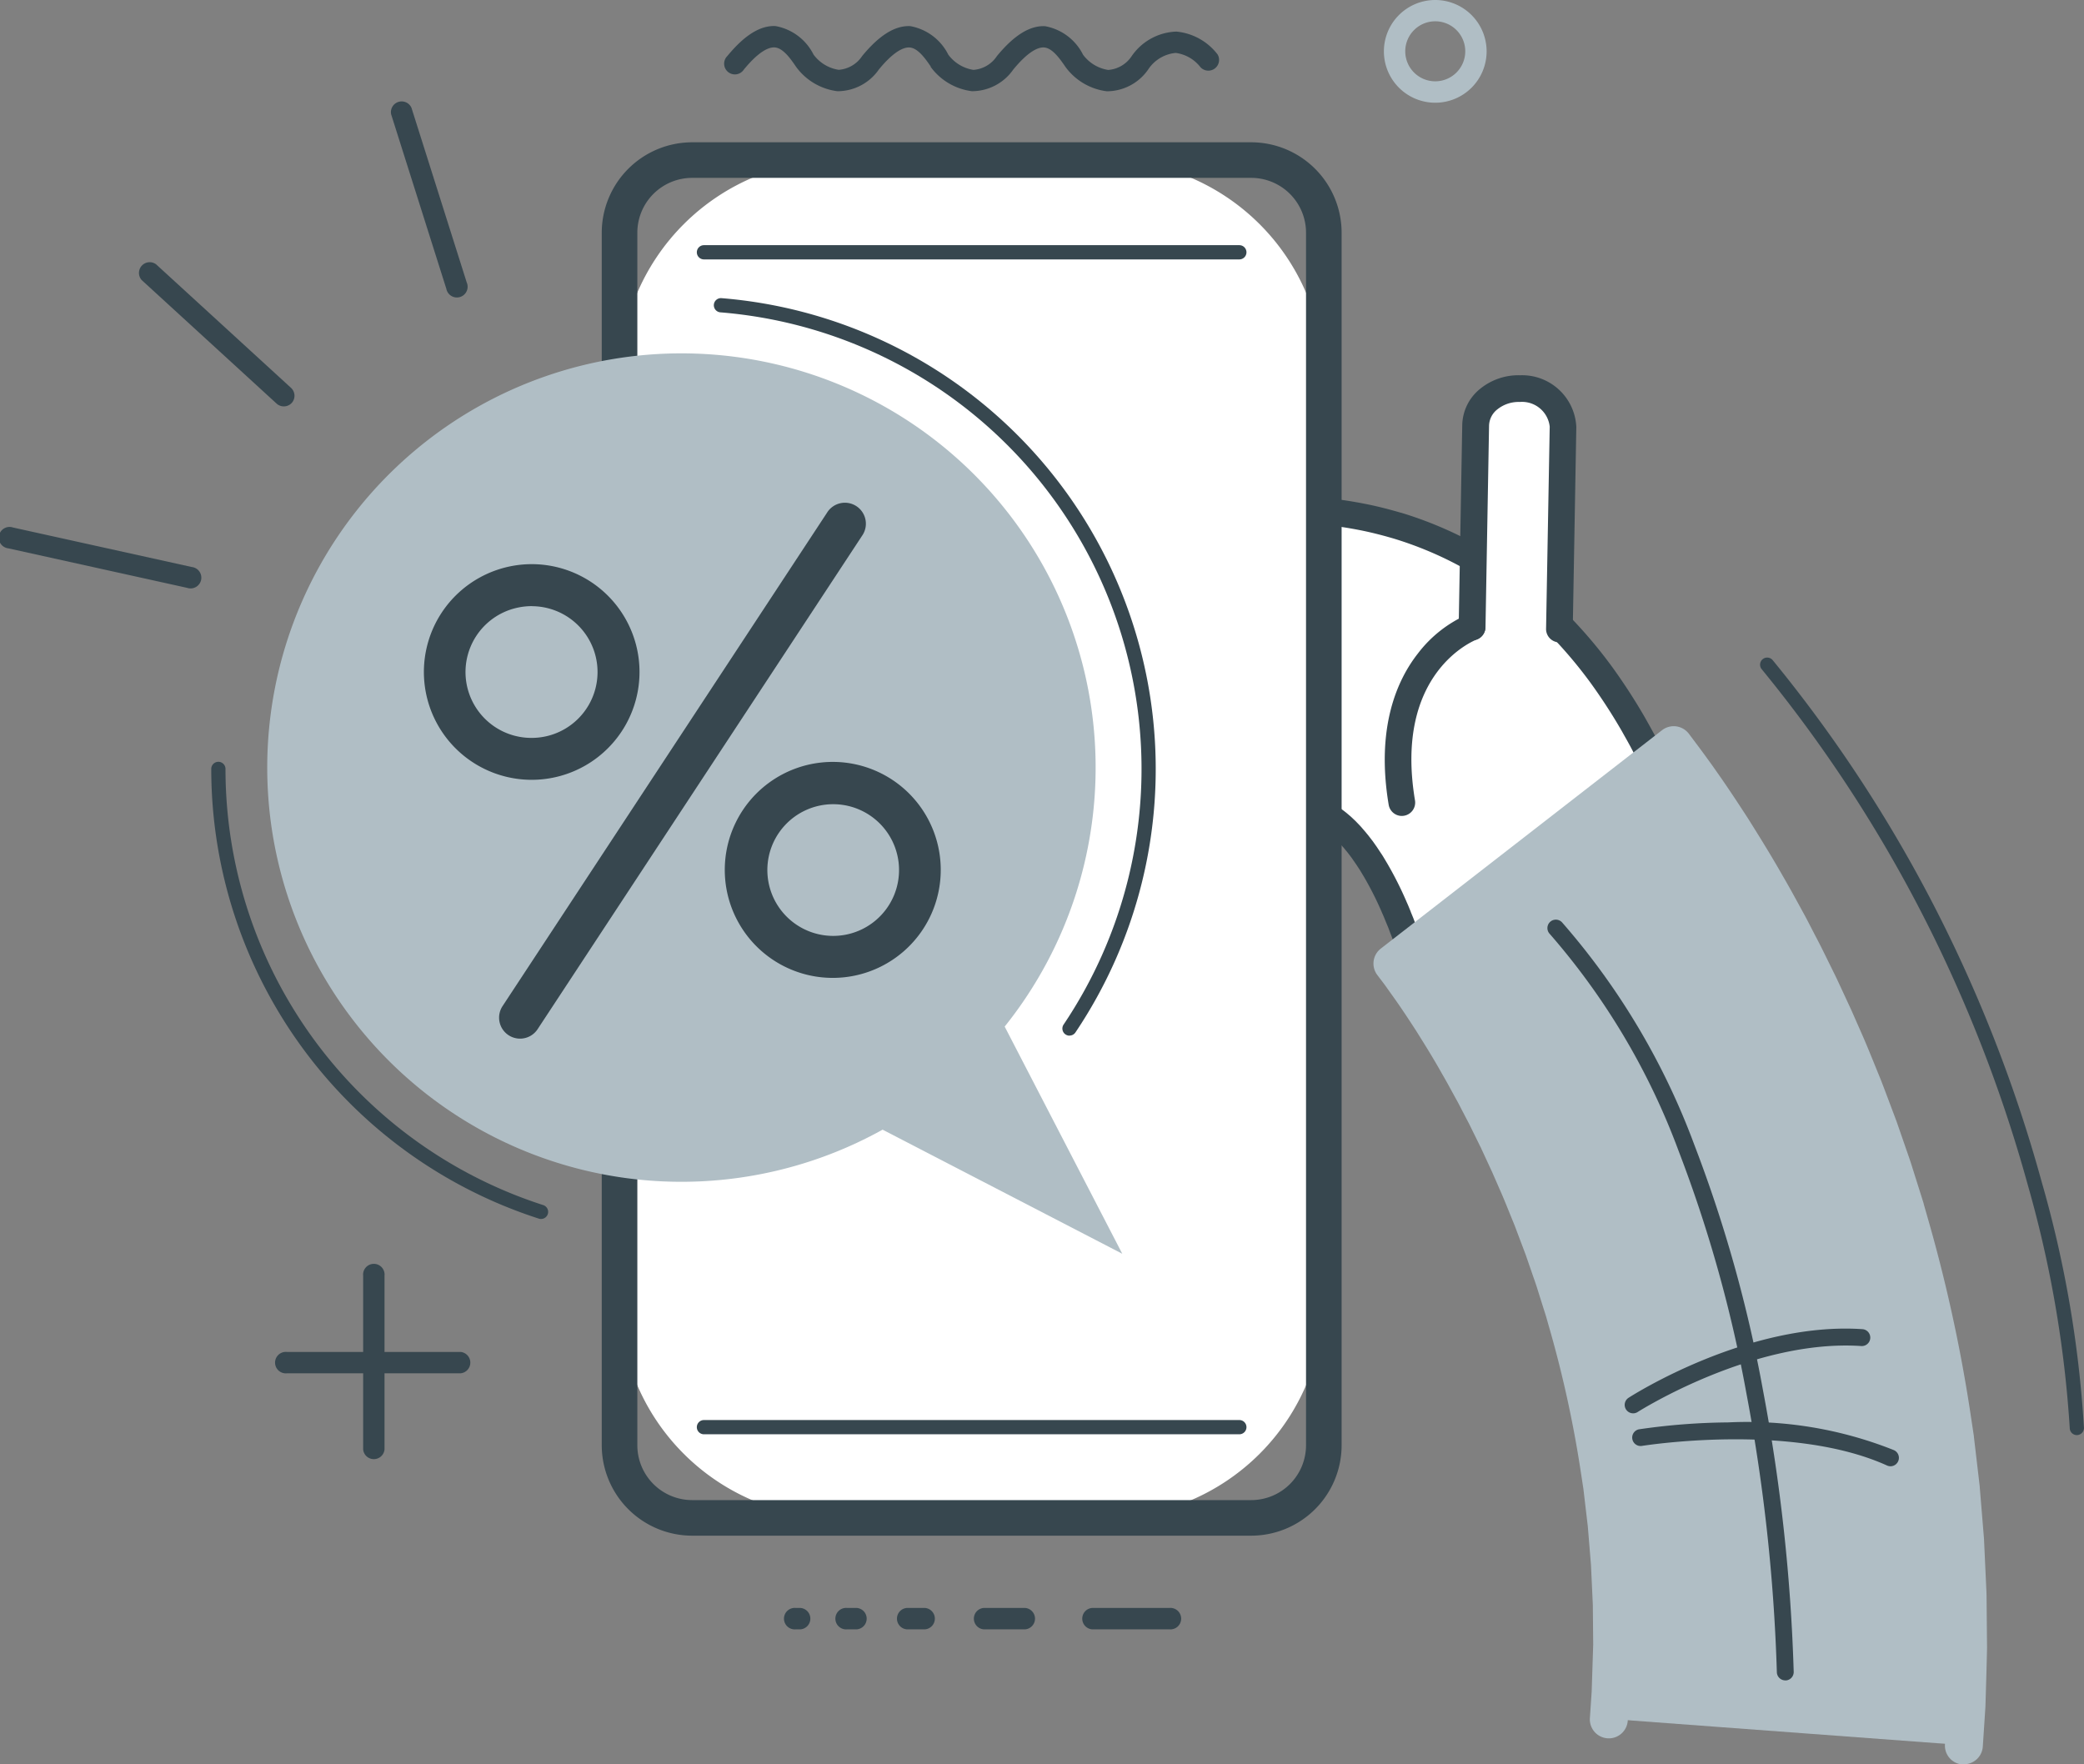 <svg id="Illustration_PromoEarlyAccess" xmlns="http://www.w3.org/2000/svg" xmlns:xlink="http://www.w3.org/1999/xlink" width="135.848" height="115" viewBox="0 0 135.848 115">
  <rect x="0" y="0" width="135.848" height="115" fill="#808080" stroke="none"/>
  <defs>
    <clipPath id="clip-path">
      <rect id="Rectangle_398" data-name="Rectangle 398" width="135.848" height="115" fill="none"/>
    </clipPath>
  </defs>
  <g id="Group_887" data-name="Group 887" clip-path="url(#clip-path)">
    <path id="Path_603" data-name="Path 603" d="M213.407,317.729h5.048a.7.7,0,1,0,0-1.392h-5.048a.7.7,0,0,0,0,1.392" transform="translate(-142.234 -211.526)" fill="#37474f"/>
    <path id="Path_604" data-name="Path 604" d="M192.085,317.729h2.735a.7.7,0,0,0,0-1.392h-2.735a.7.7,0,0,0,0,1.392" transform="translate(-127.977 -211.526)" fill="#37474f"/>
    <path id="Path_605" data-name="Path 605" d="M176.955,317.729h1.219a.7.7,0,0,0,0-1.392h-1.219a.7.7,0,0,0,0,1.392" transform="translate(-117.86 -211.526)" fill="#37474f"/>
    <path id="Path_606" data-name="Path 606" d="M165.29,317.729h.64a.7.7,0,0,0,0-1.392h-.64a.7.7,0,1,0,0,1.392" transform="translate(-110.06 -211.526)" fill="#37474f"/>
    <path id="Path_607" data-name="Path 607" d="M155.176,317.729h.319a.7.7,0,0,0,0-1.392h-.319a.7.7,0,1,0,0,1.392" transform="translate(-103.297 -211.526)" fill="#37474f"/>
    <path id="Path_608" data-name="Path 608" d="M76.886,20.655l3.6,11.378a.7.7,0,1,0,1.327-.419l-3.6-11.379a.7.7,0,0,0-1.327.42" transform="translate(-51.39 -13.206)" fill="#37474f"/>
    <path id="Path_609" data-name="Path 609" d="M37.189,60.664a.7.7,0,0,0-.044-.983l-8.8-8.057a.7.7,0,0,0-.94,1.026l8.8,8.057a.7.7,0,0,0,.983-.043" transform="translate(-18.173 -34.398)" fill="#37474f"/>
    <path id="Path_610" data-name="Path 610" d="M12.5,106.318.846,103.743a.7.7,0,1,0-.3,1.359L12.2,107.677a.7.7,0,1,0,.3-1.359" transform="translate(0 -69.359)" fill="#37474f"/>
    <path id="Path_611" data-name="Path 611" d="M247.969,124.485a.792.792,0,0,0,.5-.58,1.784,1.784,0,0,0-.046-1.019s-.043-.143-.141-.414-.236-.669-.415-1.174c-.38-1.016-.936-2.469-1.776-4.236l-.324-.676-.363-.7c-.239-.477-.525-.974-.808-1.481a37.4,37.4,0,0,0-2.07-3.2,30.3,30.3,0,0,0-2.824-3.331,26.213,26.213,0,0,0-3.693-3.126,24.157,24.157,0,0,0-4.447-2.442,24.723,24.723,0,0,0-2.353-.848c-.785-.229-1.567-.428-2.331-.575a26.583,26.583,0,0,0-4.327-.482,30.337,30.337,0,0,0-3.634.118c-1.083.1-2.032.239-2.85.382s-1.508.288-2.062.414-.979.234-1.268.306l-.437.114a2.085,2.085,0,0,0-.212.068l-.272.075a5.56,5.56,0,0,0-1.606.722,4.223,4.223,0,0,0-1.1,1.046,3.471,3.471,0,0,0-.338.6,2.911,2.911,0,0,0-.189.619,2.464,2.464,0,0,0,.085,1.246,2.545,2.545,0,0,0,.719,1.082l-.1.033a4.1,4.1,0,0,0-2.275,1.758,3.357,3.357,0,0,0-.273.589,3.1,3.1,0,0,0-.14.6,2.776,2.776,0,0,0,.11,1.2,2.683,2.683,0,0,0,1.171,1.469,3.705,3.705,0,0,0,1.982.515,2.656,2.656,0,0,0,.042,1.545,3.311,3.311,0,0,0,3.393,1.984,2.748,2.748,0,0,0,.074,1.447,2.869,2.869,0,0,0,.641,1.063,3.389,3.389,0,0,0,1,.717,3.647,3.647,0,0,0,1.175.338,3.262,3.262,0,0,0,1.195-.078s.356-.1.858-.21,1.146-.243,1.735-.325a13.42,13.42,0,0,1,1.489-.127c.091,0,.177,0,.248,0l.183,0c.051,0,.091,0,.116,0l.039,0a.341.341,0,0,0,.1-.011s.046,0,.128.006l.147.013.093.006.1.013a6.2,6.2,0,0,1,1.029.2c.185.061.375.13.571.214a5.852,5.852,0,0,1,.606.332,5.372,5.372,0,0,1,.676.51c.12.1.241.222.367.336.123.135.254.254.381.407.13.136.257.306.39.46l.194.256.1.127.1.139.194.274.189.292c.129.187.247.4.37.6a22.256,22.256,0,0,1,1.256,2.5c.09.193.167.4.245.582s.153.36.216.536c.129.348.251.64.337.9l.209.593c.025.068.042.122.054.159l.018.055a.966.966,0,0,0,1.183.643Z" transform="translate(-138.138 -66.993)" fill="#fff"/>
    <path id="Path_612" data-name="Path 612" d="M227.539,127.522l-.021-.065c-.008-.027-.022-.067-.043-.125l-.209-.594-.005-.016c-.046-.14-.108-.3-.178-.482-.047-.123-.1-.251-.151-.4-.034-.1-.078-.2-.124-.31-.026-.062-.052-.125-.079-.19l-.076-.186c-.052-.127-.1-.248-.152-.358l-.011-.024a21.4,21.4,0,0,0-1.2-2.391c-.043-.071-.087-.144-.131-.217-.074-.124-.144-.242-.211-.339l-.125-.192-.34-.493-.269-.352c-.048-.057-.1-.115-.143-.172-.072-.088-.139-.171-.2-.231l-.041-.046c-.056-.067-.117-.13-.188-.2q-.07-.071-.137-.142c-.045-.041-.089-.083-.133-.125-.062-.059-.121-.115-.165-.15l-.022-.018a4.555,4.555,0,0,0-.562-.427l-.011-.007a4.833,4.833,0,0,0-.5-.276c-.145-.061-.3-.119-.469-.175a5.3,5.3,0,0,0-.865-.169l-.315-.029h0a1.162,1.162,0,0,1-.209.007l-.3-.006h-.091l-.132,0a12.333,12.333,0,0,0-1.381.118c-.5.069-1.1.183-1.663.312-.476.108-.82.2-.824.2l-.012,0a4.138,4.138,0,0,1-1.5.1,4.485,4.485,0,0,1-1.454-.417,4.231,4.231,0,0,1-1.256-.906,3.723,3.723,0,0,1-.834-1.386,3.6,3.6,0,0,1-.173-.9,4,4,0,0,1-3.291-2.522,3.42,3.42,0,0,1-.182-1.04,4.324,4.324,0,0,1-1.475-.561,3.539,3.539,0,0,1-1.543-1.945,3.628,3.628,0,0,1-.144-1.577,3.972,3.972,0,0,1,.182-.781,4.287,4.287,0,0,1,.344-.743,4.75,4.75,0,0,1,1.769-1.706,3.387,3.387,0,0,1-.189-.449,3.315,3.315,0,0,1-.116-1.681,3.856,3.856,0,0,1,.248-.812,4.348,4.348,0,0,1,.425-.748,5.087,5.087,0,0,1,1.324-1.268,6.4,6.4,0,0,1,1.764-.809l.091-.026.235-.065c.08-.029.159-.054.261-.081l.562-.146c.285-.072.676-.17,1.17-.281.706-.161,1.4-.3,2.106-.423,1.016-.177,1.971-.305,2.921-.391a31.046,31.046,0,0,1,3.738-.122,27.477,27.477,0,0,1,4.465.5c.736.141,1.525.336,2.411.595l.014,0a25.2,25.2,0,0,1,2.432.876,24.882,24.882,0,0,1,4.608,2.53,27.041,27.041,0,0,1,3.816,3.23,30.91,30.91,0,0,1,2.907,3.43,38.258,38.258,0,0,1,2.118,3.27l.165.295c.228.407.465.828.665,1.226l.362.7.337.7c.8,1.677,1.339,3.06,1.8,4.3l.42,1.187c.091.256.139.406.15.443a2.64,2.64,0,0,1,.055,1.517,1.648,1.648,0,0,1-1.084,1.176L229.8,128.733l-.019.006a1.845,1.845,0,0,1-2.242-1.217m18.342-5.612a.934.934,0,0,0-.036-.51l0-.013s-.041-.134-.13-.381l-.412-1.166c-.452-1.207-.976-2.546-1.742-4.157l-.319-.665-.36-.7c-.186-.37-.4-.756-.632-1.164l-.155-.277a36.333,36.333,0,0,0-2.016-3.112,29.184,29.184,0,0,0-2.742-3.236,25.321,25.321,0,0,0-3.57-3.023,23.156,23.156,0,0,0-4.29-2.355,23.511,23.511,0,0,0-2.264-.815c-.83-.243-1.564-.423-2.248-.555a25.8,25.8,0,0,0-4.184-.466,29.447,29.447,0,0,0-3.53.115c-.9.082-1.811.2-2.78.373-.682.119-1.342.251-2.02.406-.476.107-.854.2-1.13.272l-.543.141-.035.01c-.03.009-.059.018-.087.028l-.04.016-.385.107a4.663,4.663,0,0,0-1.28.585,3.351,3.351,0,0,0-.869.824,2.583,2.583,0,0,0-.25.437,2.061,2.061,0,0,0-.134.437,1.593,1.593,0,0,0,.054.809,1.679,1.679,0,0,0,.477.714l1.108,1-1.512.5a3.249,3.249,0,0,0-1.8,1.372,2.481,2.481,0,0,0-.2.431,2.184,2.184,0,0,0-.1.433,1.9,1.9,0,0,0,.076.826,1.82,1.82,0,0,0,.8.995,2.859,2.859,0,0,0,1.515.386l1.14-.013-.289,1.1a1.783,1.783,0,0,0,.024,1.044,2.451,2.451,0,0,0,2.53,1.395l1.128-.052-.237,1.1a1.868,1.868,0,0,0,.049.99,1.987,1.987,0,0,0,.445.737,2.511,2.511,0,0,0,.743.533,2.779,2.779,0,0,0,.9.259,2.4,2.4,0,0,0,.87-.056c.054-.014.4-.107.883-.216.6-.139,1.263-.263,1.809-.339a14.024,14.024,0,0,1,1.59-.135h.018l.1,0c.059,0,.113,0,.164,0l.2,0h.089l.031-.008h.118s.065,0,.18.008l.383.035a7.071,7.071,0,0,1,1.167.23l.03.009c.232.076.442.154.643.241l.03.013a6.686,6.686,0,0,1,.691.378,6.16,6.16,0,0,1,.774.58c.1.079.187.164.266.239.041.039.083.08.126.118l.065.064c.041.045.083.088.126.132.079.081.168.172.26.281s.184.21.268.313c.043.053.087.107.132.159l.322.419.251.356.264.4c.1.141.184.286.267.426.039.066.079.132.119.2l.01.015a23.237,23.237,0,0,1,1.3,2.585c.069.148.129.3.182.428q.036.088.071.173l0,.011.073.176c.052.125.106.254.152.384s.1.252.14.367c.075.193.145.376.2.554l.2.579c.03.082.052.147.066.194l.017.051a.1.1,0,0,0,.1.076l16.579-5.145,0-.013" transform="translate(-136.383 -65.237)" fill="#37474f"/>
    <path id="Path_613" data-name="Path 613" d="M221.829,114.075a.7.7,0,0,0-.208-1.365s-.07,0-.2.012l-.438.033c-.451.034-1.015.1-1.591.172-.738.1-1.465.226-2.165.367-.765.155-1.559.342-2.363.554-1.226.322-2.574.731-4.119,1.248l-1.739.591a.7.7,0,1,0,.448,1.318l1.736-.59c1.514-.507,2.833-.907,4.029-1.222.779-.205,1.547-.386,2.285-.535.671-.136,1.37-.254,2.076-.352.739-.1,1.263-.144,1.509-.163l.44-.033c.074-.006.116-.007.124-.008a.706.706,0,0,0,.173-.026" transform="translate(-139.444 -75.367)" fill="#37474f"/>
    <path id="Path_614" data-name="Path 614" d="M224.835,129.935a.7.7,0,0,0-.2-1.364s-.059,0-.17.01l-.349.026c-.362.028-.824.078-1.3.141-.637.089-1.249.193-1.824.308-.662.134-1.354.3-2.057.48-1.1.288-2.335.661-3.771,1.141l-1.687.573.447,1.317L215.6,132c1.4-.469,2.608-.834,3.68-1.114.678-.178,1.344-.334,1.98-.463.546-.11,1.131-.209,1.735-.294s1.026-.117,1.221-.132l.354-.027.091-.006a.675.675,0,0,0,.172-.027" transform="translate(-142.742 -85.972)" fill="#37474f"/>
    <path id="Path_615" data-name="Path 615" d="M233.134,143.964a.7.7,0,0,0-.225-1.363l-.092,0c-.058,0-.138.006-.239.015l-.339.025-.018,0-.46.047a25.155,25.155,0,0,0-2.645.458c-1.034.232-2.06.526-2.738.732-1.395.424-1.4.427-1.534.552a.7.7,0,0,0,.7,1.167c.083-.027.56-.183,1.234-.388.655-.2,1.645-.483,2.64-.706a23.594,23.594,0,0,1,2.486-.432l.783-.07c.083-.008.141-.01.184-.012l.1,0a.7.7,0,0,0,.161-.027" transform="translate(-150.198 -95.353)" fill="#37474f"/>
    <path id="Path_616" data-name="Path 616" d="M291.372,77.006a2.669,2.669,0,0,1,2.8,2.491l-.232,13.155-5.693-.106.232-13.157a2.662,2.662,0,0,1,2.89-2.383" transform="translate(-192.745 -51.491)" fill="#fff"/>
    <path id="Path_617" data-name="Path 617" d="M287.655,91.074a.883.883,0,0,0,.211.03.87.87,0,0,0,.885-.854l.232-13.156a1.4,1.4,0,0,1,.548-1.052,2.211,2.211,0,0,1,1.456-.477,1.814,1.814,0,0,1,1.95,1.606L292.7,90.324a.87.87,0,1,0,1.739.031l.232-13.155a3.538,3.538,0,0,0-3.656-3.376,3.956,3.956,0,0,0-2.6.874,3.115,3.115,0,0,0-1.18,2.363l-.232,13.157a.87.87,0,0,0,.643.855" transform="translate(-191.917 -49.364)" fill="#37474f"/>
    <path id="Path_618" data-name="Path 618" d="M273.53,133.884a.9.9,0,0,0,.168-.012.87.87,0,0,0,.715-1c-1.389-8.321,3.83-10.414,4.053-10.5a.87.87,0,0,0-.606-1.63,8.172,8.172,0,0,0-3.262,2.56c-1.334,1.7-2.746,4.794-1.9,9.856a.871.871,0,0,0,.833.727" transform="translate(-182.175 -80.7)" fill="#37474f"/>
    <path id="Path_619" data-name="Path 619" d="M292.252,146.609l.137.177.167.218.219.291c.164.219.37.493.595.8l.367.507.4.571c.568.8,1.217,1.779,1.942,2.9.709,1.127,1.5,2.4,2.3,3.81.41.7.809,1.442,1.228,2.208.213.381.41.777.62,1.175s.422.8.627,1.216l.621,1.26c.1.213.211.426.313.643l.305.655.618,1.333.6,1.372c.411.919.786,1.872,1.177,2.831.2.478.377.969.564,1.458l.555,1.478.522,1.5c.172.5.356,1.006.512,1.518l.485,1.535c.08.256.163.511.24.769l.221.776a98.332,98.332,0,0,1,2.737,12.358q.113.751.225,1.489c.018.123.036.245.054.368s.029.245.044.368q.043.367.087.73.085.726.168,1.436l.081.706q.03.352.06.7.113,1.389.22,2.7c.041.873.081,1.717.118,2.527q.014.3.027.6c.009.2.019.394.019.588q.006.582.012,1.136c.006.739.013,1.44.018,2.1-.027,1.317-.065,2.465-.092,3.41,0,.118-.007.234-.011.345s-.014.22-.021.325q-.021.314-.038.59c-.024.366-.045.678-.062.93-.034.505-.052.774-.052.774L288.03,210.07l.039-.588.048-.707c.009-.139.02-.289.031-.449.005-.079.011-.161.017-.246s0-.172.007-.261c.02-.717.043-1.587.071-2.586-.005-.5-.011-1.031-.017-1.591q0-.42-.007-.861c0-.147-.007-.295-.014-.446s-.015-.3-.022-.456q-.042-.92-.087-1.915c-.055-.66-.111-1.343-.169-2.045-.014-.175-.028-.352-.043-.529s-.043-.356-.064-.536l-.129-1.089-.064-.554c-.011-.093-.022-.186-.032-.279s-.028-.186-.042-.279q-.086-.56-.173-1.131a75.077,75.077,0,0,0-2.087-9.426l-.168-.594c-.059-.2-.124-.393-.185-.59l-.371-1.177c-.117-.394-.262-.778-.394-1.166l-.4-1.157-.429-1.136c-.144-.376-.277-.754-.432-1.122-.3-.737-.588-1.472-.907-2.178l-.461-1.056-.476-1.024-.233-.5c-.078-.167-.162-.33-.242-.494l-.476-.967c-.157-.318-.323-.624-.48-.931s-.31-.609-.473-.9c-.32-.582-.622-1.15-.933-1.678-.6-1.072-1.2-2.017-1.719-2.852s-1-1.529-1.393-2.082l-.277-.395-.244-.335c-.152-.213-.278-.377-.38-.515l-.135-.18-.094-.121-.076-.1Z" transform="translate(-183.161 -98.034)" fill="#b0bec5"/>
    <path id="Path_620" data-name="Path 620" d="M308.685,210.538a1.236,1.236,0,0,0,1.232-1.153l.173-2.623c0-.014,0-.027,0-.04l.032-1.066c.024-.8.05-1.7.071-2.7,0-.012,0-.024,0-.036l-.03-3.23c0-.2-.008-.389-.017-.573l-.148-3.2c0-.014,0-.029,0-.042l-.28-3.4c0-.012,0-.024,0-.037l-.381-3.245c0-.011,0-.022,0-.033l-.281-1.861a100.264,100.264,0,0,0-2.772-12.518l-.22-.77,0-.016q-.08-.265-.165-.529l-.563-1.785c-.116-.381-.244-.75-.369-1.107q-.078-.222-.153-.443l-.525-1.512-.011-.029-.556-1.479c-.052-.135-.1-.264-.149-.394-.136-.361-.276-.735-.431-1.106-.082-.2-.166-.409-.251-.617-.3-.739-.609-1.5-.939-2.242l-.6-1.362-.011-.025-.924-1.99c-.073-.153-.144-.3-.217-.446q-.054-.108-.106-.216l-.624-1.265c-.143-.289-.288-.568-.429-.837-.07-.134-.139-.266-.207-.4l-.006-.01-.2-.388c-.137-.266-.28-.541-.431-.812l-.223-.409c-.345-.631-.67-1.227-1.012-1.813-.79-1.395-1.584-2.675-2.324-3.851l-.007-.012c-.777-1.2-1.421-2.167-1.971-2.946l-.4-.569-.01-.014-.367-.506c-.2-.277-.387-.529-.539-.731l-.287-.383-.01-.013-.3-.4a1.237,1.237,0,0,0-1.737-.221l-18.335,14.236a1.236,1.236,0,0,0-.221,1.731l.366.483c.083.11.18.239.291.4l.514.722c.345.487.777,1.133,1.362,2.036.514.821,1.1,1.752,1.685,2.8l.011.019c.22.374.437.771.666,1.192.083.15.165.3.25.456l.007.011c.093.165.185.343.282.532q.084.165.171.33c.059.114.119.23.18.346.1.192.2.374.288.56l.475.966.09.183c.048.1.1.192.141.29l.7,1.512.455,1.042s0,.01.006.015c.219.485.421.983.634,1.511.085.209.17.419.256.63a.075.075,0,0,1,.005.012c.1.234.19.479.287.738.043.114.086.228.129.343l.421,1.116.394,1.14c.041.122.086.249.131.378.09.256.175.5.246.737l.006.019.371,1.178c.023.072.046.145.07.219.036.115.073.229.108.345l.166.585a74.4,74.4,0,0,1,2.055,9.277l.189,1.235c.008.046.015.093.021.139l.286,2.429.208,2.531.111,2.408c.006.115.011.224.01.315v.023l.023,2.432-.1,3.076-.114,1.69a1.237,1.237,0,1,0,2.468.162l.134-1.985c0-.018,0-.035,0-.053l.078-2.846v-.047l-.023-2.438c0-.163-.006-.316-.013-.454l-.025-.508-.087-1.911c0-.015,0-.03,0-.045l-.212-2.573c0-.016,0-.031-.005-.047l-.288-2.453c0-.006,0-.013,0-.019-.009-.07-.02-.14-.031-.21l-.187-1.226a76.85,76.85,0,0,0-2.122-9.584l-.166-.586c0-.007,0-.013-.006-.019-.04-.133-.082-.264-.124-.395-.022-.07-.044-.139-.066-.209l-.369-1.171c-.088-.292-.186-.571-.28-.841-.042-.12-.084-.239-.125-.359l-.4-1.163-.012-.033-.429-1.136c-.043-.113-.083-.221-.124-.33-.1-.27-.205-.55-.324-.832q-.125-.306-.249-.61c-.212-.525-.431-1.067-.669-1.594l-.457-1.048-.013-.027-.708-1.527c-.057-.121-.113-.234-.169-.346l-.084-.17-.477-.971c-.106-.214-.213-.418-.317-.616l-.173-.333-.007-.014c-.055-.1-.108-.208-.162-.311-.1-.2-.208-.405-.324-.61l-.243-.442c-.237-.435-.462-.846-.7-1.251-.616-1.092-1.214-2.047-1.742-2.89l-.01-.016c-.607-.937-1.058-1.612-1.421-2.125l-.273-.39-.012-.017-.211-.292,16.388-12.725q.161.216.343.468l.482.671.279.4c.53.752,1.154,1.685,1.91,2.856.675,1.073,1.462,2.336,2.265,3.754l.009.015c.325.557.644,1.14.981,1.758l.23.42c.138.246.264.492.4.753.068.132.137.266.208.4l.211.406c.135.258.274.524.4.787l.62,1.257.109.223c.066.133.131.266.194.4l.915,1.97.594,1.359c.315.707.6,1.417.908,2.17l.257.633c.142.339.268.675.4,1.032.05.134.1.266.151.4l.548,1.458.517,1.49c.05.146.1.3.156.453.123.352.238.684.34,1.02,0,0,0,.009,0,.013l.566,1.792c.051.163.1.324.151.487l.219.768a97.792,97.792,0,0,1,2.7,12.206l.276,1.832.383,3.285.1,1.149.173,2.118.147,3.173c.008.164.015.319.015.462v.016l.029,3.215c-.02.986-.047,1.875-.07,2.661l-.031,1.042-.171,2.6a1.236,1.236,0,0,0,1.151,1.316c.028,0,.056,0,.084,0" transform="translate(-180.666 -95.538)" fill="#b0bec5"/>
    <path id="Path_621" data-name="Path 621" d="M319.984,230.549h.006a.549.549,0,0,0,.544-.555,117.614,117.614,0,0,0-2-18.346,88.772,88.772,0,0,0-4.479-16.015,46.636,46.636,0,0,0-8.607-14.481.55.55,0,1,0-.811.742,45.542,45.542,0,0,1,8.391,14.132,87.644,87.644,0,0,1,4.422,15.806A116.514,116.514,0,0,1,319.435,230a.549.549,0,0,0,.549.544" transform="translate(-203.609 -121.013)" fill="#37474f"/>
    <path id="Path_622" data-name="Path 622" d="M337.911,282.687a.55.55,0,0,0,.227-1.05,25.808,25.808,0,0,0-10.822-1.809,42.187,42.187,0,0,0-5.808.451.55.55,0,0,0,.179,1.084c.1-.016,9.742-1.559,16,1.275a.544.544,0,0,0,.226.049" transform="translate(-214.677 -187.112)" fill="#37474f"/>
    <path id="Path_623" data-name="Path 623" d="M320.182,266.9a.547.547,0,0,0,.3-.087c.074-.048,7.534-4.773,14.576-4.3a.55.55,0,1,0,.073-1.1c-7.413-.5-14.927,4.271-15.243,4.474a.55.55,0,0,0,.3,1.012" transform="translate(-213.729 -174.775)" fill="#37474f"/>
    <path id="Rectangle_397" data-name="Rectangle 397" d="M14.275,0H31.634A14.275,14.275,0,0,1,45.909,14.275V74.229A14.276,14.276,0,0,1,31.633,88.505H14.276A14.276,14.276,0,0,1,0,74.229V14.275A14.275,14.275,0,0,1,14.275,0Z" transform="translate(40.386 10.435)" fill="#fff"/>
    <path id="Path_624" data-name="Path 624" d="M160.729,118.818H124.281a5.9,5.9,0,0,1-5.89-5.889V33.883a5.9,5.9,0,0,1,5.89-5.889h36.449a5.9,5.9,0,0,1,5.89,5.889v79.046a5.9,5.9,0,0,1-5.89,5.889M124.281,30.313a3.574,3.574,0,0,0-3.57,3.57v79.046a3.575,3.575,0,0,0,3.57,3.57h36.449a3.575,3.575,0,0,0,3.57-3.57V33.883a3.574,3.574,0,0,0-3.57-3.57Z" transform="translate(-79.165 -18.719)" fill="#37474f"/>
    <path id="Path_625" data-name="Path 625" d="M108.356,128.3l-7.666-14.808a27,27,0,1,0-7.957,6.719Z" transform="translate(-35.199 -46.577)" fill="#b0bec5"/>
    <path id="Path_626" data-name="Path 626" d="M172.468,48.232h-34.9a.464.464,0,1,0,0,.928h34.9a.464.464,0,0,0,0-.928" transform="translate(-91.68 -32.251)" fill="#37474f"/>
    <path id="Path_627" data-name="Path 627" d="M172.468,279.367h-34.9a.464.464,0,0,0,0,.928h34.9a.464.464,0,0,0,0-.928" transform="translate(-91.68 -186.805)" fill="#37474f"/>
    <path id="Path_628" data-name="Path 628" d="M156.01,7.767a3.936,3.936,0,0,0,2.7,1.6,3.278,3.278,0,0,0,2.694-1.41c1.006-1.222,1.64-1.458,1.995-1.441.523.025.995.661,1.4,1.256a3.937,3.937,0,0,0,2.7,1.6,3.278,3.278,0,0,0,2.694-1.41,2.413,2.413,0,0,1,1.8-1.089,2.442,2.442,0,0,1,1.615.931.7.7,0,0,0,1.116-.832,3.832,3.832,0,0,0-2.688-1.49,3.688,3.688,0,0,0-2.913,1.6,2.008,2.008,0,0,1-1.529.9,2.521,2.521,0,0,1-1.64-.992,3.454,3.454,0,0,0-2.48-1.86c-.993-.047-2.018.59-3.135,1.948a2.008,2.008,0,0,1-1.529.9,2.52,2.52,0,0,1-1.64-.992,3.456,3.456,0,0,0-2.48-1.86c-.993-.047-2.018.591-3.135,1.948a2.007,2.007,0,0,1-1.529.9,2.52,2.52,0,0,1-1.64-.992,3.455,3.455,0,0,0-2.48-1.86c-.992-.047-2.018.591-3.135,1.948a.7.7,0,1,0,1.074.884c1.005-1.222,1.64-1.458,1.995-1.441.523.024,1,.661,1.4,1.255a3.934,3.934,0,0,0,2.7,1.6,3.279,3.279,0,0,0,2.7-1.41c1-1.222,1.639-1.458,1.994-1.441.523.024,1,.661,1.4,1.256" transform="translate(-95.354 -3.423)" fill="#37474f"/>
    <path id="Path_629" data-name="Path 629" d="M66.378,254.538H61.41V249.57a.7.7,0,1,0-1.392,0v4.968H55.05a.7.7,0,1,0,0,1.392h4.968V260.9a.7.7,0,0,0,1.392,0V255.93h4.968a.7.7,0,0,0,0-1.392" transform="translate(-36.345 -166.415)" fill="#37474f"/>
    <path id="Path_630" data-name="Path 630" d="M366.93,180.035a.464.464,0,0,1-.464-.454,74.631,74.631,0,0,0-2.729-15.829,92.529,92.529,0,0,0-5.991-15.891,90.247,90.247,0,0,0-11.365-17.754.464.464,0,0,1,.717-.589,91.166,91.166,0,0,1,11.491,17.956,93.333,93.333,0,0,1,6.05,16.063,73.806,73.806,0,0,1,2.753,16.023.464.464,0,0,1-.454.474Z" transform="translate(-231.547 -86.492)" fill="#37474f"/>
    <path id="Path_631" data-name="Path 631" d="M163.616,106.726a.464.464,0,0,1-.384-.723,29.861,29.861,0,0,0-22.377-46.425.464.464,0,0,1,.074-.925A30.79,30.79,0,0,1,164,106.521a.464.464,0,0,1-.385.2" transform="translate(-93.9 -39.219)" fill="#37474f"/>
    <path id="Path_632" data-name="Path 632" d="M63.057,179.671a.464.464,0,0,1-.142-.023,30.8,30.8,0,0,1-21.353-29.313.464.464,0,1,1,.928,0,29.87,29.87,0,0,0,20.71,28.43.464.464,0,0,1-.142.906" transform="translate(-27.791 -100.215)" fill="#37474f"/>
    <path id="Path_633" data-name="Path 633" d="M99.556,133.922a1.368,1.368,0,0,1-1.141-2.12L119.561,99.65a1.368,1.368,0,1,1,2.286,1.5L100.7,133.306a1.367,1.367,0,0,1-1.144.616" transform="translate(-65.656 -66.221)" fill="#37474f"/>
    <path id="Path_634" data-name="Path 634" d="M90.414,125.043a7.028,7.028,0,0,1-5.865-10.89,7.041,7.041,0,0,1,5.877-3.167,7.028,7.028,0,0,1-.012,14.057m.012-11.321a4.348,4.348,0,0,0-.873.089,4.292,4.292,0,0,0,.861,8.5,4.292,4.292,0,0,0,.012-8.585" transform="translate(-55.761 -74.213)" fill="#37474f"/>
    <path id="Path_635" data-name="Path 635" d="M149.664,164.012a7.039,7.039,0,1,1,1.427-.146,7.052,7.052,0,0,1-1.427.146m.012-11.321a4.292,4.292,0,1,0,.862,8.5,4.292,4.292,0,0,0-.862-8.5" transform="translate(-95.38 -100.271)" fill="#37474f"/>
    <path id="Path_636" data-name="Path 636" d="M275.624,0a3.348,3.348,0,1,0,3.348,3.348A3.351,3.351,0,0,0,275.624,0m0,5.3a1.956,1.956,0,1,1,1.956-1.956A1.958,1.958,0,0,1,275.624,5.3" transform="translate(-182.065 0)" fill="#b0bec5"/>
  </g>
</svg>
